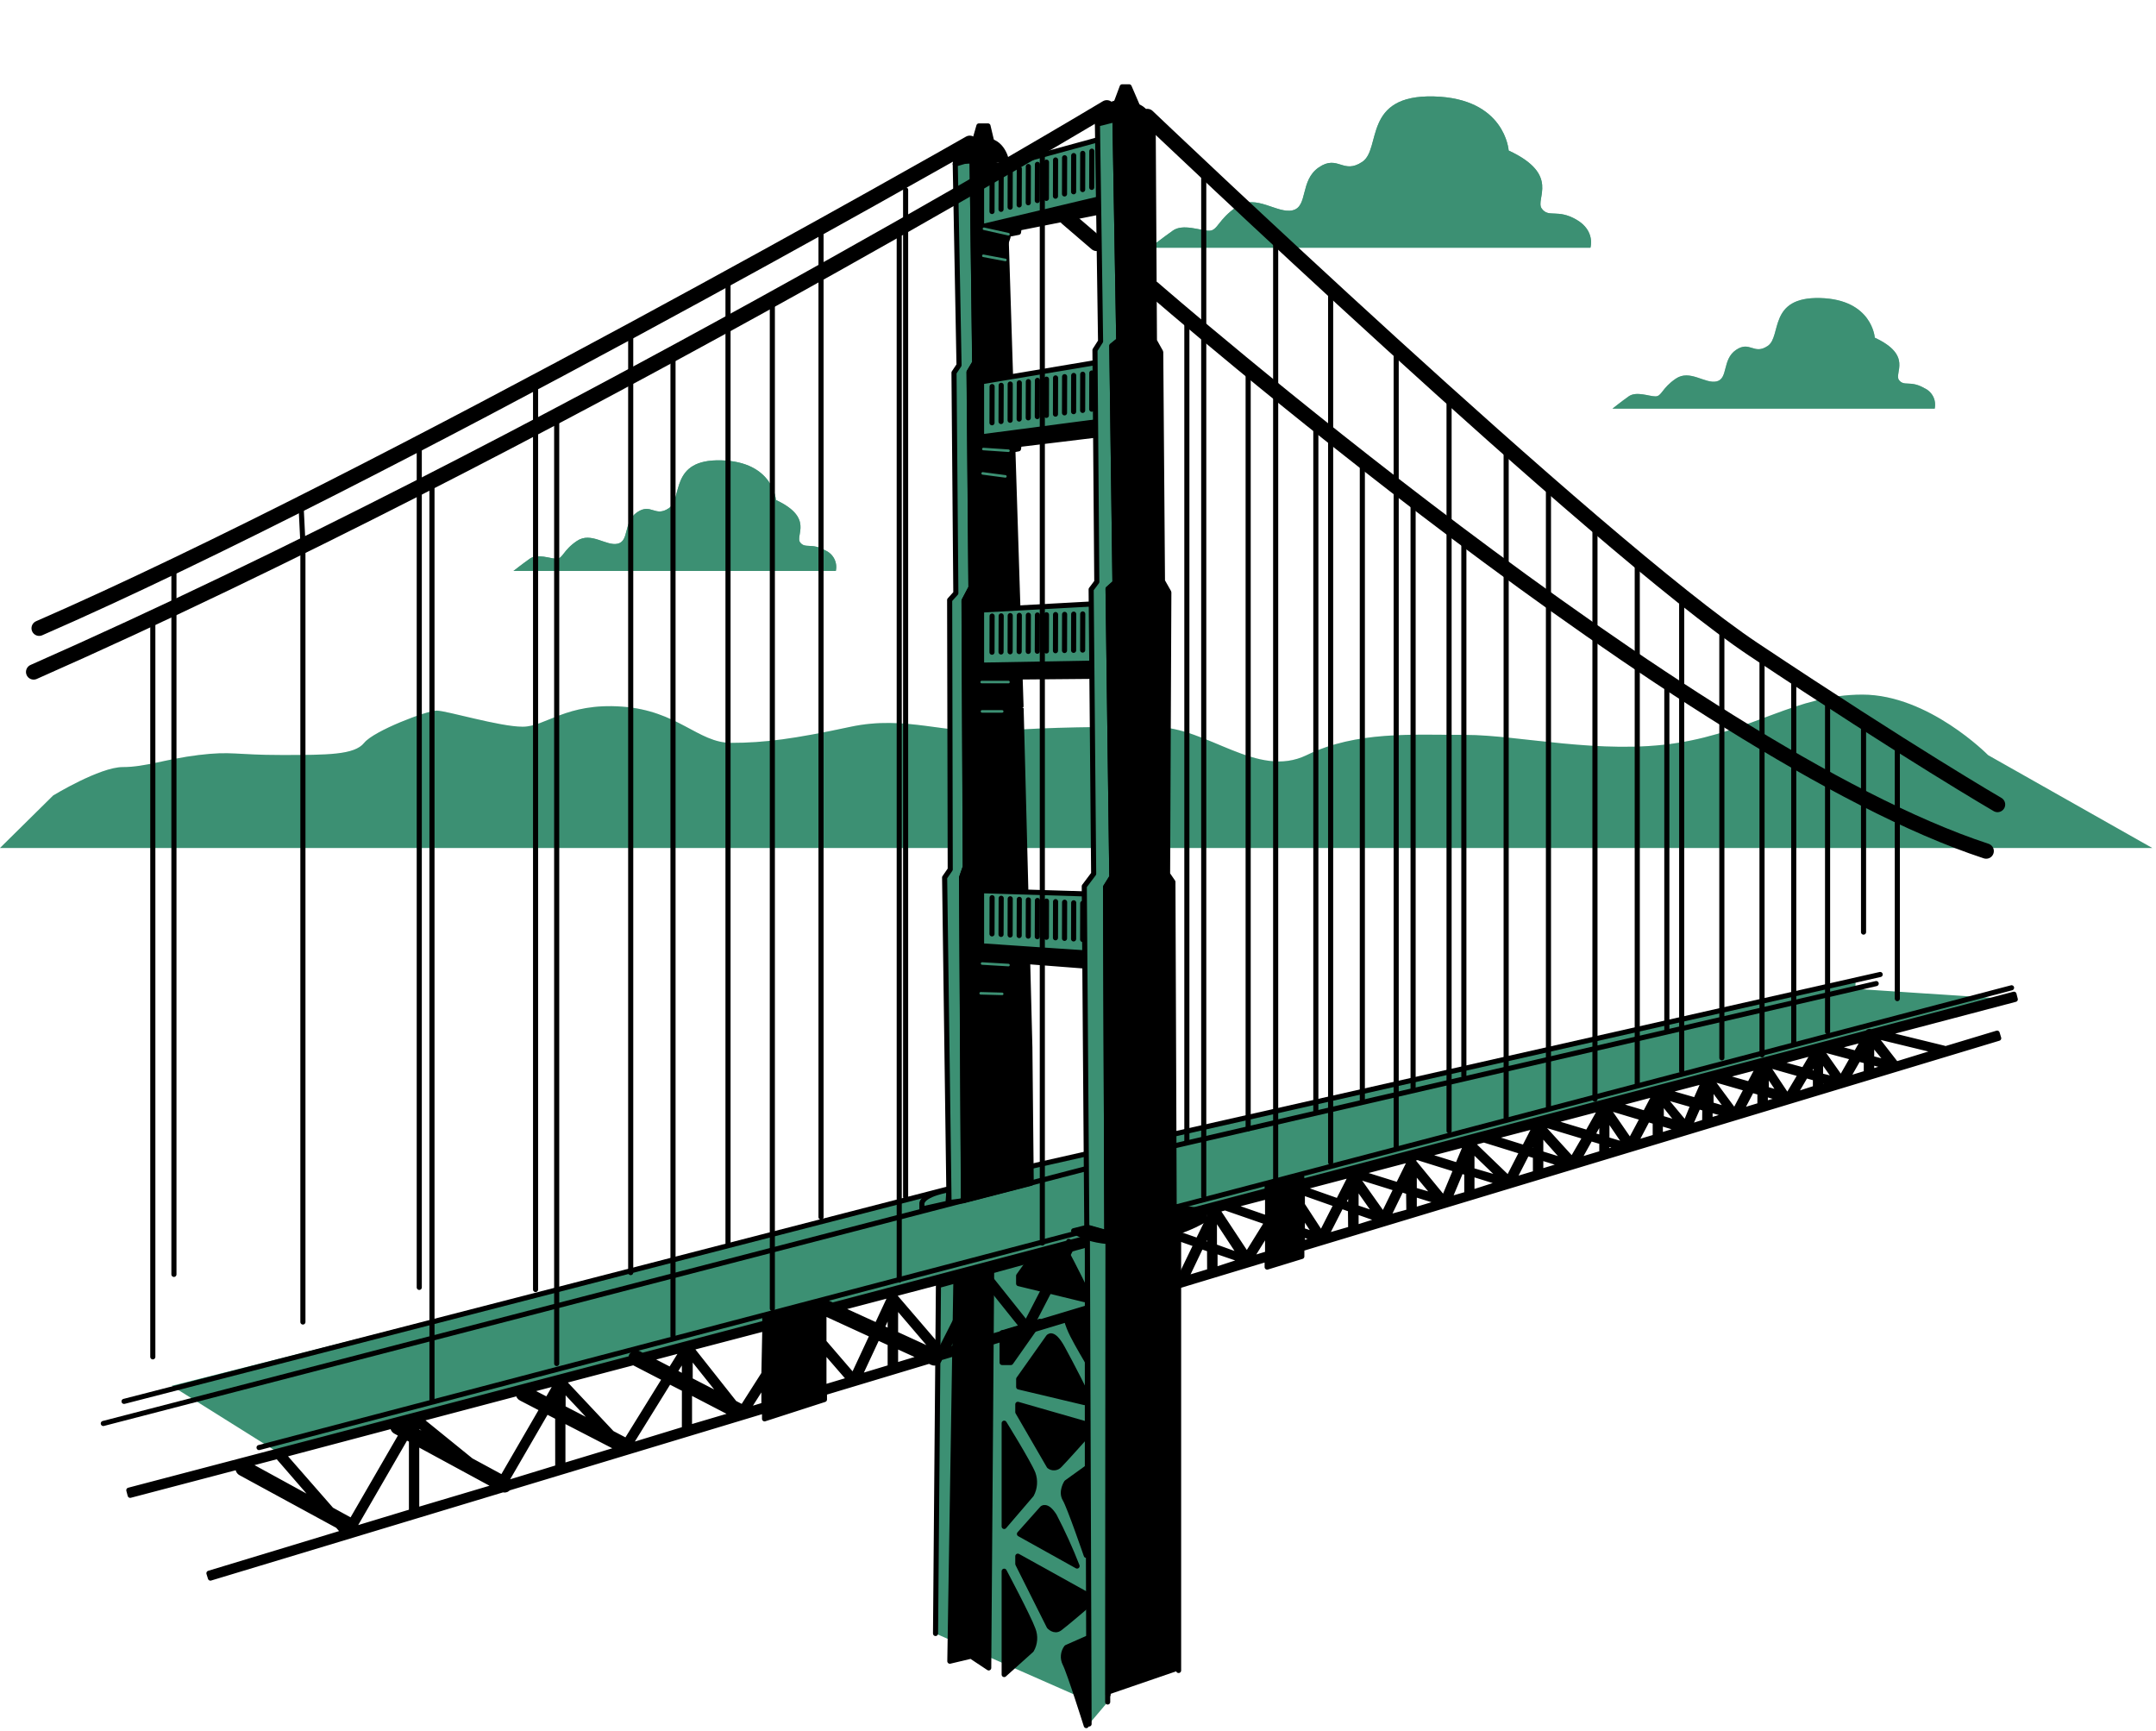 <svg width="446" height="358" viewBox="0 0 446 358" fill="none" xmlns="http://www.w3.org/2000/svg">
<path d="M333.56 84.529H400.22C400.407 83.689 400.3 82.81 399.915 82.04C399.531 81.27 398.894 80.655 398.11 80.299C395.21 78.599 393.88 80.019 392.83 78.599C391.78 77.179 395.73 73.509 387.83 69.849C387.83 69.849 387.3 61.919 376.51 61.649C365.72 61.379 368.6 69.559 365.7 71.539C362.8 73.519 362.02 70.409 359.12 72.379C356.22 74.349 357.54 78.319 355.12 78.889C352.7 79.459 349.6 76.339 346.67 78.319C343.74 80.299 343.78 81.989 342.45 81.989C341.12 81.989 338.5 80.859 336.91 81.989C335.32 83.119 333.56 84.529 333.56 84.529Z" fill="#3C9073"/>
<path opacity="0.6" d="M333.56 84.529H400.22C400.407 83.689 400.3 82.81 399.915 82.04C399.531 81.27 398.894 80.655 398.11 80.299C395.21 78.599 393.88 80.019 392.83 78.599C391.78 77.179 395.73 73.509 387.83 69.849C387.83 69.849 387.3 61.919 376.51 61.649C365.72 61.379 368.6 69.559 365.7 71.539C362.8 73.519 362.02 70.409 359.12 72.379C356.22 74.349 357.54 78.319 355.12 78.889C352.7 79.459 349.6 76.339 346.67 78.319C343.74 80.299 343.78 81.989 342.45 81.989C341.12 81.989 338.5 80.859 336.91 81.989C335.32 83.119 333.56 84.529 333.56 84.529Z" fill="#3C9073"/>
<path d="M106.22 118.099H172.9C173.089 117.26 172.981 116.382 172.597 115.613C172.212 114.844 171.574 114.232 170.79 113.879C167.89 112.179 166.56 113.589 165.51 112.179C164.46 110.769 168.41 107.089 160.51 103.419C160.51 103.419 159.98 95.499 149.19 95.219C138.4 94.939 141.28 103.139 138.38 105.109C135.48 107.079 134.7 103.979 131.8 105.959C128.9 107.939 130.22 111.889 127.8 112.459C125.38 113.029 122.28 109.919 119.35 111.889C116.42 113.859 116.46 115.569 115.13 115.569C113.8 115.569 111.18 114.439 109.59 115.569C108 116.699 106.22 118.099 106.22 118.099Z" fill="#3C9073"/>
<path opacity="0.8" d="M106.22 118.099H172.9C173.089 117.26 172.981 116.382 172.597 115.613C172.212 114.844 171.574 114.232 170.79 113.879C167.89 112.179 166.56 113.589 165.51 112.179C164.46 110.769 168.41 107.089 160.51 103.419C160.51 103.419 159.98 95.499 149.19 95.219C138.4 94.939 141.28 103.139 138.38 105.109C135.48 107.079 134.7 103.979 131.8 105.959C128.9 107.939 130.22 111.889 127.8 112.459C125.38 113.029 122.28 109.919 119.35 111.889C116.42 113.859 116.46 115.569 115.13 115.569C113.8 115.569 111.18 114.439 109.59 115.569C108 116.699 106.22 118.099 106.22 118.099Z" fill="#3C9073"/>
<path d="M242.58 47.729C244.69 46.179 248.34 47.729 250.13 47.729C251.92 47.729 251.94 45.409 255.9 42.729C259.86 40.049 264.18 44.269 267.41 43.499C270.64 42.729 268.86 37.319 272.82 34.619C276.78 31.919 277.82 36.169 281.82 33.469C285.82 30.769 281.82 19.569 296.61 19.949C311.4 20.329 312.09 31.139 312.09 31.139C322.89 36.139 317.49 41.139 318.93 43.139C320.37 45.139 322.17 43.139 326.13 45.449C330.09 47.759 329 51.239 329 51.239H237.88C237.88 51.239 240.4 49.279 242.58 47.729Z" fill="#3C9073"/>
<path opacity="0.8" d="M242.58 47.729C244.69 46.179 248.34 47.729 250.13 47.729C251.92 47.729 251.94 45.409 255.9 42.729C259.86 40.049 264.18 44.269 267.41 43.499C270.64 42.729 268.86 37.319 272.82 34.619C276.78 31.919 277.82 36.169 281.82 33.469C285.82 30.769 281.82 19.569 296.61 19.949C311.4 20.329 312.09 31.139 312.09 31.139C322.89 36.139 317.49 41.139 318.93 43.139C320.37 45.139 322.17 43.139 326.13 45.449C330.09 47.759 329 51.239 329 51.239H237.88C237.88 51.239 240.4 49.279 242.58 47.729Z" fill="#3C9073"/>
<path d="M411.27 156.199C411.27 156.199 398.96 143.679 385.27 143.679C371.58 143.679 362.69 151.199 346.95 153.679C331.21 156.159 314.1 152.009 303.16 152.009C292.22 152.009 280.57 151.189 270.31 156.189C260.05 161.189 249.78 150.349 238.82 150.349C227.86 150.349 217.61 150.349 206.66 151.189C195.71 152.029 187.5 147.849 175.87 150.349C164.24 152.849 158.08 153.659 151.24 153.659C144.4 153.659 140.24 146.989 128.66 146.159C117.08 145.329 112.91 150.319 108.12 150.319C103.33 150.319 92.39 146.989 90.33 146.989C88.27 146.989 77.33 151.159 75.33 153.659C73.33 156.159 67.8 156.169 58.22 156.169C48.64 156.169 47.96 155.339 41.12 156.169C34.28 156.999 30.12 158.669 25.38 158.669C20.64 158.669 11 164.539 11 164.539L0 175.399H445.22L411.27 156.199Z" fill="#3C9073"/>
<path opacity="0.1" d="M411.27 156.199C411.27 156.199 398.96 143.679 385.27 143.679C371.58 143.679 362.69 151.199 346.95 153.679C331.21 156.159 314.1 152.009 303.16 152.009C292.22 152.009 280.57 151.189 270.31 156.189C260.05 161.189 249.78 150.349 238.82 150.349C227.86 150.349 217.61 150.349 206.66 151.189C195.71 152.029 187.5 147.849 175.87 150.349C164.24 152.849 158.08 153.659 151.24 153.659C144.4 153.659 140.24 146.989 128.66 146.159C117.08 145.329 112.91 150.319 108.12 150.319C103.33 150.319 92.39 146.989 90.33 146.989C88.27 146.989 77.33 151.159 75.33 153.659C73.33 156.159 67.8 156.169 58.22 156.169C48.64 156.169 47.96 155.339 41.12 156.169C34.28 156.999 30.12 158.669 25.38 158.669C20.64 158.669 11 164.539 11 164.539L0 175.399H445.22L411.27 156.199Z" fill="#3C9073"/>
<path d="M35.51 286.649L56.86 300.029L416.93 206.739L383.84 204.539V202.469L242.84 234.309L212.24 241.339L195.28 246.309L35.51 286.649Z" fill="#3C9073"/>
<path d="M71.46 289.349C72.222 289.349 72.84 288.731 72.84 287.969C72.84 287.207 72.222 286.589 71.46 286.589C70.698 286.589 70.08 287.207 70.08 287.969C70.08 288.731 70.698 289.349 71.46 289.349Z" fill="#3C9073"/>
<path d="M109.35 277.849C110.112 277.849 110.73 277.231 110.73 276.469C110.73 275.707 110.112 275.089 109.35 275.089C108.588 275.089 107.97 275.707 107.97 276.469C107.97 277.231 108.588 277.849 109.35 277.849Z" fill="#3C9073"/>
<path d="M167.32 262.519C168.082 262.519 168.7 261.901 168.7 261.139C168.7 260.377 168.082 259.759 167.32 259.759C166.558 259.759 165.94 260.377 165.94 261.139C165.94 261.901 166.558 262.519 167.32 262.519Z" fill="#3C9073"/>
<path d="M185.55 257.459C185.552 257.735 185.472 258.004 185.321 258.234C185.169 258.464 184.953 258.644 184.699 258.75C184.445 258.857 184.165 258.886 183.895 258.834C183.625 258.781 183.376 258.65 183.181 258.456C182.985 258.262 182.852 258.014 182.797 257.744C182.743 257.474 182.77 257.194 182.875 256.94C182.98 256.685 183.158 256.467 183.387 256.314C183.616 256.161 183.885 256.079 184.16 256.079C184.341 256.077 184.52 256.11 184.688 256.177C184.856 256.244 185.009 256.343 185.138 256.47C185.267 256.596 185.37 256.747 185.441 256.913C185.512 257.08 185.549 257.258 185.55 257.439V257.459Z" fill="#3C9073"/>
<path d="M205.51 251.019C205.51 251.294 205.428 251.563 205.276 251.791C205.123 252.02 204.906 252.198 204.652 252.303C204.398 252.409 204.118 252.436 203.849 252.382C203.579 252.329 203.332 252.196 203.137 252.002C202.943 251.808 202.81 251.56 202.757 251.29C202.703 251.021 202.731 250.741 202.836 250.487C202.941 250.233 203.119 250.016 203.348 249.863C203.576 249.711 203.845 249.629 204.12 249.629C204.489 249.629 204.842 249.776 205.103 250.036C205.364 250.297 205.51 250.651 205.51 251.019V251.019Z" fill="#3C9073"/>
<path d="M252.89 240.429C253.652 240.429 254.27 239.811 254.27 239.049C254.27 238.287 253.652 237.669 252.89 237.669C252.128 237.669 251.51 238.287 251.51 239.049C251.51 239.811 252.128 240.429 252.89 240.429Z" fill="#3C9073"/>
<path d="M281.42 233.909C282.138 233.909 282.72 233.327 282.72 232.609C282.72 231.891 282.138 231.309 281.42 231.309C280.702 231.309 280.12 231.891 280.12 232.609C280.12 233.327 280.702 233.909 281.42 233.909Z" fill="#3C9073"/>
<path d="M317.69 224.909C317.692 225.168 317.617 225.422 317.475 225.639C317.332 225.855 317.129 226.025 316.891 226.126C316.652 226.227 316.389 226.254 316.134 226.206C315.88 226.157 315.645 226.034 315.461 225.853C315.276 225.671 315.15 225.438 315.097 225.185C315.045 224.931 315.069 224.667 315.166 224.427C315.263 224.187 315.43 223.981 315.644 223.836C315.858 223.69 316.111 223.611 316.37 223.609V223.609C316.715 223.609 317.045 223.746 317.289 223.99C317.533 224.234 317.67 224.564 317.67 224.909H317.69Z" fill="#3C9073"/>
<path d="M335.71 222.259C336.428 222.259 337.01 221.677 337.01 220.959C337.01 220.241 336.428 219.659 335.71 219.659C334.992 219.659 334.41 220.241 334.41 220.959C334.41 221.677 334.992 222.259 335.71 222.259Z" fill="#3C9073"/>
<path d="M352.97 216.049C352.985 216.221 352.966 216.393 352.915 216.557C352.863 216.721 352.78 216.874 352.669 217.006C352.559 217.137 352.423 217.246 352.271 217.326C352.118 217.405 351.951 217.454 351.78 217.469C351.609 217.484 351.436 217.465 351.272 217.414C351.108 217.362 350.955 217.279 350.824 217.168C350.692 217.058 350.583 216.922 350.503 216.77C350.424 216.617 350.375 216.451 350.36 216.279C350.35 216.203 350.35 216.126 350.36 216.049C350.374 215.877 350.422 215.71 350.501 215.557C350.58 215.404 350.689 215.268 350.821 215.157C350.953 215.046 351.106 214.963 351.271 214.912C351.435 214.861 351.608 214.843 351.78 214.859C352.086 214.888 352.372 215.023 352.589 215.24C352.806 215.457 352.941 215.743 352.97 216.049Z" fill="#3C9073"/>
<path d="M103.83 283.679C104.592 283.679 105.21 283.061 105.21 282.299C105.21 281.537 104.592 280.919 103.83 280.919C103.068 280.919 102.45 281.537 102.45 282.299C102.45 283.061 103.068 283.679 103.83 283.679Z" fill="#3C9073"/>
<path d="M97.38 281.229C98.142 281.229 98.76 280.611 98.76 279.849C98.76 279.087 98.142 278.469 97.38 278.469C96.618 278.469 96 279.087 96 279.849C96 280.611 96.618 281.229 97.38 281.229Z" fill="#3C9073"/>
<path d="M123.91 273.249C123.91 273.522 123.829 273.789 123.677 274.016C123.526 274.243 123.31 274.42 123.058 274.524C122.806 274.629 122.528 274.656 122.261 274.603C121.993 274.549 121.747 274.418 121.554 274.225C121.361 274.032 121.23 273.786 121.176 273.518C121.123 273.251 121.151 272.973 121.255 272.721C121.359 272.469 121.536 272.253 121.763 272.102C121.99 271.95 122.257 271.869 122.53 271.869V271.869C122.896 271.869 123.247 272.015 123.506 272.273C123.765 272.532 123.91 272.883 123.91 273.249V273.249Z" fill="#3C9073"/>
<path d="M149.98 267.159C149.98 267.432 149.899 267.698 149.748 267.925C149.597 268.152 149.382 268.328 149.13 268.433C148.879 268.538 148.602 268.566 148.334 268.513C148.067 268.461 147.821 268.33 147.628 268.138C147.434 267.946 147.302 267.702 147.248 267.434C147.193 267.167 147.219 266.89 147.322 266.638C147.425 266.386 147.6 266.169 147.826 266.017C148.052 265.864 148.317 265.781 148.59 265.779C148.772 265.777 148.954 265.81 149.123 265.879C149.292 265.947 149.446 266.048 149.575 266.177C149.705 266.305 149.807 266.458 149.877 266.627C149.946 266.796 149.981 266.977 149.98 267.159V267.159Z" fill="#3C9073"/>
<path d="M135.9 274.329C135.898 274.602 135.815 274.868 135.663 275.093C135.51 275.319 135.294 275.494 135.041 275.597C134.789 275.7 134.512 275.726 134.245 275.671C133.978 275.617 133.733 275.485 133.541 275.291C133.349 275.098 133.218 274.852 133.166 274.585C133.113 274.317 133.141 274.04 133.246 273.789C133.351 273.537 133.528 273.322 133.754 273.171C133.981 273.02 134.247 272.939 134.52 272.939V272.939C134.702 272.939 134.882 272.975 135.05 273.045C135.218 273.115 135.371 273.218 135.499 273.347C135.628 273.476 135.729 273.629 135.798 273.798C135.867 273.967 135.901 274.147 135.9 274.329V274.329Z" fill="#3C9073"/>
<path d="M168.54 266.509C169.302 266.509 169.92 265.891 169.92 265.129C169.92 264.367 169.302 263.749 168.54 263.749C167.778 263.749 167.16 264.367 167.16 265.129C167.16 265.891 167.778 266.509 168.54 266.509Z" fill="#3C9073"/>
<path d="M211.18 251.789C211.942 251.789 212.56 251.171 212.56 250.409C212.56 249.647 211.942 249.029 211.18 249.029C210.418 249.029 209.8 249.647 209.8 250.409C209.8 251.171 210.418 251.789 211.18 251.789Z" fill="#3C9073"/>
<path d="M206.88 257.149C206.882 257.425 206.802 257.695 206.65 257.925C206.498 258.155 206.281 258.335 206.027 258.441C205.772 258.548 205.492 258.576 205.221 258.523C204.951 258.47 204.702 258.337 204.507 258.142C204.312 257.947 204.18 257.698 204.126 257.428C204.073 257.157 204.101 256.877 204.208 256.623C204.314 256.368 204.494 256.151 204.724 255.999C204.954 255.847 205.224 255.767 205.5 255.769V255.769C205.863 255.769 206.212 255.914 206.469 256.17C206.726 256.427 206.87 256.776 206.87 257.139L206.88 257.149Z" fill="#3C9073"/>
<path d="M270.99 240.279C271.752 240.279 272.37 239.661 272.37 238.899C272.37 238.137 271.752 237.519 270.99 237.519C270.228 237.519 269.61 238.137 269.61 238.899C269.61 239.661 270.228 240.279 270.99 240.279Z" fill="#3C9073"/>
<path d="M293.39 233.229C294.152 233.229 294.77 232.611 294.77 231.849C294.77 231.087 294.152 230.469 293.39 230.469C292.628 230.469 292.01 231.087 292.01 231.849C292.01 232.611 292.628 233.229 293.39 233.229Z" fill="#3C9073"/>
<path d="M308.11 228.929C308.872 228.929 309.49 228.311 309.49 227.549C309.49 226.787 308.872 226.169 308.11 226.169C307.348 226.169 306.73 226.787 306.73 227.549C306.73 228.311 307.348 228.929 308.11 228.929Z" fill="#3C9073"/>
<path d="M332.59 221.049C333.352 221.049 333.97 220.431 333.97 219.669C333.97 218.907 333.352 218.289 332.59 218.289C331.828 218.289 331.21 218.907 331.21 219.669C331.21 220.431 331.828 221.049 332.59 221.049Z" fill="#3C9073"/>
<path d="M342.1 215.689C342.293 215.496 342.539 215.364 342.807 215.311C343.074 215.257 343.352 215.285 343.604 215.389C343.856 215.493 344.072 215.67 344.224 215.897C344.376 216.124 344.457 216.391 344.457 216.664C344.457 216.937 344.376 217.204 344.224 217.431C344.072 217.658 343.856 217.835 343.604 217.939C343.352 218.044 343.074 218.071 342.807 218.017C342.539 217.964 342.293 217.832 342.1 217.639V217.639C341.842 217.38 341.697 217.03 341.697 216.664C341.697 216.299 341.842 215.948 342.1 215.689V215.689Z" fill="#3C9073"/>
<path d="M359.89 214.619C360.652 214.619 361.27 214.001 361.27 213.239C361.27 212.477 360.652 211.859 359.89 211.859C359.128 211.859 358.51 212.477 358.51 213.239C358.51 214.001 359.128 214.619 359.89 214.619Z" fill="#3C9073"/>
<path d="M295.17 229.139C295.932 229.139 296.55 228.521 296.55 227.759C296.55 226.997 295.932 226.379 295.17 226.379C294.408 226.379 293.79 226.997 293.79 227.759C293.79 228.521 294.408 229.139 295.17 229.139Z" fill="#3C9073"/>
<path d="M84.65 284.609C84.648 284.882 84.565 285.148 84.413 285.373C84.26 285.599 84.043 285.774 83.791 285.877C83.539 285.98 83.262 286.006 82.995 285.951C82.728 285.897 82.483 285.765 82.291 285.571C82.099 285.378 81.968 285.132 81.916 284.865C81.863 284.597 81.891 284.32 81.996 284.069C82.101 283.817 82.278 283.602 82.504 283.451C82.731 283.3 82.998 283.219 83.27 283.219V283.219C83.452 283.219 83.632 283.255 83.8 283.325C83.969 283.395 84.121 283.498 84.249 283.627C84.378 283.756 84.479 283.909 84.548 284.078C84.617 284.247 84.651 284.427 84.65 284.609V284.609Z" fill="#3C9073"/>
<path d="M193.53 337.879L194.13 265.899L225.29 257.359V351.859" fill="#3C9073"/>
<path d="M193.53 337.879L194.13 265.899L225.29 257.359V351.859" stroke="black" stroke-width="1.056" stroke-linecap="round" stroke-linejoin="round"/>
<path d="M196.32 246.099C196.32 246.099 191.1 246.909 190.71 248.859V250.079L196.11 248.879L196.32 246.099Z" fill="#3C9073" stroke="black" stroke-width="1.056" stroke-linecap="round" stroke-linejoin="round"/>
<path d="M201.1 32.909L197.61 33.939L198.39 75.529L197.35 77.089L197.73 122.689L196.45 124.109L196.57 179.829L195.41 181.509L196.32 248.749L199.3 248.359L198.91 181.509L199.68 179.309L199.42 124.239L200.85 121.529L200.46 76.949L201.62 75.009L201.1 32.909Z" fill="#3C9073" stroke="black" stroke-width="1.056" stroke-linecap="round" stroke-linejoin="round"/>
<path d="M201.1 32.909L207.67 34.459C207.67 34.459 211.22 146.689 211.22 146.269C211.22 145.849 213.04 216.649 213.04 216.649L213.32 244.739L199.32 248.359L198.93 181.509L199.7 179.309L199.44 124.239L200.87 121.519L200.48 76.949L201.64 75.009L201.1 32.909Z" fill="black" stroke="black" stroke-width="1.056" stroke-linecap="round" stroke-linejoin="round"/>
<path d="M208.28 33.569C208.28 33.569 207.71 29.569 204.38 29.089C201.05 28.609 197.64 30.979 197.61 33.939" fill="black"/>
<path d="M208.28 33.569C208.28 33.569 207.71 29.569 204.38 29.089C201.05 28.609 197.64 30.979 197.61 33.939" stroke="black" stroke-width="1.056" stroke-linecap="round" stroke-linejoin="round"/>
<path d="M205.1 29.089L204.38 26.049H202.5L201.63 29.089" fill="black"/>
<path d="M205.1 29.089L204.38 26.049H202.5L201.63 29.089" stroke="black" stroke-width="1.056" stroke-linecap="round" stroke-linejoin="round"/>
<path d="M200.61 29.639C200.61 29.639 78.99 99.049 8.1 129.949" stroke="black" stroke-width="3.169" stroke-linecap="round" stroke-linejoin="round"/>
<path d="M220.73 45.099L226.85 50.349" stroke="black" stroke-width="3.169" stroke-linecap="round" stroke-linejoin="round"/>
<path d="M238.52 59.669C238.52 59.669 348.75 155.669 410.87 176.039" stroke="black" stroke-width="3.169" stroke-linecap="round" stroke-linejoin="round"/>
<path d="M203.05 46.899V57.909L207.32 58.429V54.679L207.98 53.769L207.72 51.429L208.5 49.099L208.62 48.459L210.69 48.059L210.82 47.159L227.79 43.789L227.67 41.069L203.05 46.899Z" fill="black" stroke="black" stroke-width="1.056" stroke-linecap="round" stroke-linejoin="round"/>
<path d="M203.05 35.489V46.899L227.67 41.069V28.759L203.05 35.489Z" fill="#3C9073" stroke="black" stroke-width="1.056" stroke-linecap="round" stroke-linejoin="round"/>
<path d="M205.23 36.269L205.21 43.749" stroke="black" stroke-width="1.056" stroke-linecap="round" stroke-linejoin="round"/>
<path d="M207.11 35.809L207.08 43.299" stroke="black" stroke-width="1.056" stroke-linecap="round" stroke-linejoin="round"/>
<path d="M208.98 35.359L208.96 42.849" stroke="black" stroke-width="1.056" stroke-linecap="round" stroke-linejoin="round"/>
<path d="M210.86 34.899L210.83 42.389" stroke="black" stroke-width="1.056" stroke-linecap="round" stroke-linejoin="round"/>
<path d="M212.73 34.449L212.71 41.939" stroke="black" stroke-width="1.056" stroke-linecap="round" stroke-linejoin="round"/>
<path d="M214.61 33.999L214.58 41.479" stroke="black" stroke-width="1.056" stroke-linecap="round" stroke-linejoin="round"/>
<path d="M216.48 33.539L216.46 41.029" stroke="black" stroke-width="1.056" stroke-linecap="round" stroke-linejoin="round"/>
<path d="M218.36 33.089L218.34 40.579" stroke="black" stroke-width="1.056" stroke-linecap="round" stroke-linejoin="round"/>
<path d="M220.23 32.629L220.21 40.119" stroke="black" stroke-width="1.056" stroke-linecap="round" stroke-linejoin="round"/>
<path d="M222.11 32.179L222.09 39.669" stroke="black" stroke-width="1.056" stroke-linecap="round" stroke-linejoin="round"/>
<path d="M223.98 31.719L223.96 39.209" stroke="black" stroke-width="1.056" stroke-linecap="round" stroke-linejoin="round"/>
<path d="M225.86 31.269L225.84 38.759" stroke="black" stroke-width="1.056" stroke-linecap="round" stroke-linejoin="round"/>
<path d="M203.05 90.399V102.679L207.32 103.199V99.439L207.98 98.539L207.72 96.209L208.5 93.869L208.62 93.229L210.69 92.839L210.82 91.929L227.79 89.869L227.67 87.129L203.05 90.399Z" fill="black" stroke="black" stroke-width="1.056" stroke-linecap="round" stroke-linejoin="round"/>
<path d="M203.05 78.959V90.349L227.67 87.129V74.829L203.05 78.959Z" fill="#3C9073" stroke="black" stroke-width="1.056" stroke-linecap="round" stroke-linejoin="round"/>
<path d="M205.23 79.959L205.21 87.449" stroke="black" stroke-width="1.056" stroke-linecap="round" stroke-linejoin="round"/>
<path d="M207.11 79.699L207.08 87.189" stroke="black" stroke-width="1.056" stroke-linecap="round" stroke-linejoin="round"/>
<path d="M208.98 79.439L208.96 86.929" stroke="black" stroke-width="1.056" stroke-linecap="round" stroke-linejoin="round"/>
<path d="M210.86 79.189L210.83 86.679" stroke="black" stroke-width="1.056" stroke-linecap="round" stroke-linejoin="round"/>
<path d="M212.73 78.939L212.71 86.429" stroke="black" stroke-width="1.056" stroke-linecap="round" stroke-linejoin="round"/>
<path d="M214.61 78.679L214.58 86.169" stroke="black" stroke-width="1.056" stroke-linecap="round" stroke-linejoin="round"/>
<path d="M216.48 78.429L216.46 85.919" stroke="black" stroke-width="1.056" stroke-linecap="round" stroke-linejoin="round"/>
<path d="M218.36 78.169L218.34 85.659" stroke="black" stroke-width="1.056" stroke-linecap="round" stroke-linejoin="round"/>
<path d="M220.23 77.909L220.21 85.399" stroke="black" stroke-width="1.056" stroke-linecap="round" stroke-linejoin="round"/>
<path d="M222.11 77.659L222.09 85.149" stroke="black" stroke-width="1.056" stroke-linecap="round" stroke-linejoin="round"/>
<path d="M223.98 77.409L223.96 84.889" stroke="black" stroke-width="1.056" stroke-linecap="round" stroke-linejoin="round"/>
<path d="M225.86 77.149L225.84 84.639" stroke="black" stroke-width="1.056" stroke-linecap="round" stroke-linejoin="round"/>
<path d="M203.05 137.609V151.829L207.32 151.649V147.149L207.98 146.309L207.72 143.949L208.5 141.709L208.62 141.069L210.69 140.919L210.82 140.029L227.79 139.879L227.67 137.139L203.05 137.609Z" fill="black" stroke="black" stroke-width="1.056" stroke-linecap="round" stroke-linejoin="round"/>
<path d="M203.05 126.179V137.579L227.67 137.139V124.829L203.05 126.179Z" fill="#3C9073" stroke="black" stroke-width="1.056" stroke-linecap="round" stroke-linejoin="round"/>
<path d="M205.23 127.429L205.21 134.909" stroke="black" stroke-width="1.056" stroke-linecap="round" stroke-linejoin="round"/>
<path d="M207.11 127.389L207.08 134.859" stroke="black" stroke-width="1.056" stroke-linecap="round" stroke-linejoin="round"/>
<path d="M208.98 127.329L208.96 134.819" stroke="black" stroke-width="1.056" stroke-linecap="round" stroke-linejoin="round"/>
<path d="M210.86 127.289L210.83 134.779" stroke="black" stroke-width="1.056" stroke-linecap="round" stroke-linejoin="round"/>
<path d="M212.73 127.249L212.71 134.739" stroke="black" stroke-width="1.056" stroke-linecap="round" stroke-linejoin="round"/>
<path d="M214.61 127.209L214.58 134.699" stroke="black" stroke-width="1.056" stroke-linecap="round" stroke-linejoin="round"/>
<path d="M216.48 127.159L216.46 134.649" stroke="black" stroke-width="1.056" stroke-linecap="round" stroke-linejoin="round"/>
<path d="M218.36 127.119L218.34 134.599" stroke="black" stroke-width="1.056" stroke-linecap="round" stroke-linejoin="round"/>
<path d="M220.23 127.079L220.21 134.559" stroke="black" stroke-width="1.056" stroke-linecap="round" stroke-linejoin="round"/>
<path d="M222.11 127.029L222.09 134.519" stroke="black" stroke-width="1.056" stroke-linecap="round" stroke-linejoin="round"/>
<path d="M223.98 126.989L223.96 134.469" stroke="black" stroke-width="1.056" stroke-linecap="round" stroke-linejoin="round"/>
<path d="M225.86 126.939L225.84 134.429" stroke="black" stroke-width="1.056" stroke-linecap="round" stroke-linejoin="round"/>
<path d="M203.05 195.679V209.899L207.32 209.339V205.579L207.98 204.809L207.72 202.419L208.5 200.249L208.62 199.619L210.69 199.639L210.82 198.769L227.79 200.079L227.67 197.319L203.05 195.679Z" fill="black" stroke="black" stroke-width="1.056" stroke-linecap="round" stroke-linejoin="round"/>
<path d="M203.05 184.239V195.649L227.67 197.319V184.999L203.05 184.239Z" fill="#3C9073" stroke="black" stroke-width="1.056" stroke-linecap="round" stroke-linejoin="round"/>
<path d="M205.23 185.679L205.21 193.169" stroke="black" stroke-width="1.056" stroke-linecap="round" stroke-linejoin="round"/>
<path d="M207.11 185.799L207.08 193.279" stroke="black" stroke-width="1.056" stroke-linecap="round" stroke-linejoin="round"/>
<path d="M208.98 185.909L208.96 193.399" stroke="black" stroke-width="1.056" stroke-linecap="round" stroke-linejoin="round"/>
<path d="M210.86 186.029L210.83 193.519" stroke="black" stroke-width="1.056" stroke-linecap="round" stroke-linejoin="round"/>
<path d="M212.73 186.139L212.71 193.629" stroke="black" stroke-width="1.056" stroke-linecap="round" stroke-linejoin="round"/>
<path d="M214.61 186.259L214.58 193.749" stroke="black" stroke-width="1.056" stroke-linecap="round" stroke-linejoin="round"/>
<path d="M216.48 186.389L216.46 193.869" stroke="black" stroke-width="1.056" stroke-linecap="round" stroke-linejoin="round"/>
<path d="M218.36 186.499L218.34 193.979" stroke="black" stroke-width="1.056" stroke-linecap="round" stroke-linejoin="round"/>
<path d="M220.23 186.619L220.21 194.099" stroke="black" stroke-width="1.056" stroke-linecap="round" stroke-linejoin="round"/>
<path d="M222.11 186.739L222.09 194.209" stroke="black" stroke-width="1.056" stroke-linecap="round" stroke-linejoin="round"/>
<path d="M223.98 186.849L223.96 194.329" stroke="black" stroke-width="1.056" stroke-linecap="round" stroke-linejoin="round"/>
<path d="M225.86 186.969L225.84 194.449" stroke="black" stroke-width="1.056" stroke-linecap="round" stroke-linejoin="round"/>
<path d="M208.62 48.449L203.55 47.319" stroke="#3C9073" stroke-width="0.528" stroke-linecap="round" stroke-linejoin="round"/>
<path d="M207.98 53.769L203.42 52.909" stroke="#3C9073" stroke-width="0.528" stroke-linecap="round" stroke-linejoin="round"/>
<path d="M208.62 93.229L203.42 92.879" stroke="#3C9073" stroke-width="0.528" stroke-linecap="round" stroke-linejoin="round"/>
<path d="M207.98 98.539L203.28 97.919" stroke="#3C9073" stroke-width="0.528" stroke-linecap="round" stroke-linejoin="round"/>
<path d="M208.62 141.079H203.07" stroke="#3C9073" stroke-width="0.528" stroke-linecap="round" stroke-linejoin="round"/>
<path d="M207.32 147.149H203.14" stroke="#3C9073" stroke-width="0.528" stroke-linecap="round" stroke-linejoin="round"/>
<path d="M202.87 205.459L207.32 205.579" stroke="#3C9073" stroke-width="0.528" stroke-linecap="round" stroke-linejoin="round"/>
<path d="M203.16 199.299L208.62 199.619" stroke="#3C9073" stroke-width="0.528" stroke-linecap="round" stroke-linejoin="round"/>
<path d="M207.3 275.699L215.06 273.359" stroke="black" stroke-width="1.056" stroke-linecap="round" stroke-linejoin="round"/>
<path d="M205.13 263.289L197.73 265.559L196.49 343.609L200.87 342.569L204.53 344.999L205.13 263.289Z" fill="black" stroke="black" stroke-width="1.056" stroke-linecap="round" stroke-linejoin="round"/>
<path d="M207.73 294.379V315.739L213.37 309.159C213.728 308.49 213.94 307.754 213.993 306.997C214.047 306.241 213.94 305.482 213.68 304.769C212.79 302.539 207.73 294.379 207.73 294.379Z" fill="black" stroke="black" stroke-width="1.056" stroke-linecap="round" stroke-linejoin="round"/>
<path d="M225.02 303.479L220.62 306.649C220.62 306.649 219.38 308.529 220.32 310.099C221.26 311.669 224.71 321.719 224.71 321.719L225.02 303.479Z" fill="black" stroke="black" stroke-width="1.056" stroke-linecap="round" stroke-linejoin="round"/>
<path d="M210.89 317.289L215.6 311.999C215.6 311.999 216.54 311.059 218.11 313.569C219.861 316.936 221.43 320.394 222.81 323.929L210.89 317.289Z" fill="black" stroke="black" stroke-width="1.056" stroke-linecap="round" stroke-linejoin="round"/>
<path d="M220.51 258.819L212.83 260.939L210.72 263.889V265.509L224.35 268.819L224.41 266.479C224.41 266.479 222.35 262.299 220.51 258.819Z" fill="black" stroke="black" stroke-width="1.056" stroke-linecap="round" stroke-linejoin="round"/>
<path d="M224.39 270.819L220.62 273.019C220.939 274.113 221.361 275.175 221.88 276.189C222.82 278.069 225.05 281.829 225.05 281.829L224.39 270.819Z" fill="black" stroke="black" stroke-width="1.056" stroke-linecap="round" stroke-linejoin="round"/>
<path d="M215.06 273.359L209.11 281.829H207.3V275.699" fill="black"/>
<path d="M215.06 273.359L209.11 281.829H207.3V275.699" stroke="black" stroke-width="1.056" stroke-linecap="round" stroke-linejoin="round"/>
<path d="M224.36 290.119L210.73 286.879V285.249L216.85 276.599C216.85 276.599 217.75 275.159 219.74 278.759C221.73 282.359 224.43 287.759 224.43 287.759L224.36 290.119Z" fill="black" stroke="black" stroke-width="1.056" stroke-linecap="round" stroke-linejoin="round"/>
<path d="M224.96 294.619L210.55 290.479V292.089L217.03 303.269C217.348 303.52 217.749 303.639 218.153 303.604C218.556 303.569 218.93 303.381 219.2 303.079C220.25 302.019 224.87 296.839 224.87 296.839L224.96 294.619" fill="black"/>
<path d="M224.96 294.619L210.55 290.479V292.089L217.03 303.269C217.348 303.52 217.749 303.639 218.153 303.604C218.556 303.569 218.93 303.381 219.2 303.079C220.25 302.019 224.87 296.839 224.87 296.839L224.96 294.619" stroke="black" stroke-width="1.056" stroke-linecap="round" stroke-linejoin="round"/>
<path d="M207.73 324.999V346.369L213.37 341.309C213.746 340.662 213.97 339.937 214.023 339.19C214.077 338.443 213.96 337.694 213.68 336.999C212.79 334.509 207.73 324.999 207.73 324.999Z" fill="black" stroke="black" stroke-width="1.056" stroke-linecap="round" stroke-linejoin="round"/>
<path d="M225.02 338.819L220.62 340.759C220.261 341.237 220.043 341.806 219.99 342.401C219.937 342.997 220.051 343.595 220.32 344.129C221.26 345.959 224.71 356.929 224.71 356.929L225.02 338.819Z" fill="black" stroke="black" stroke-width="1.056" stroke-linecap="round" stroke-linejoin="round"/>
<path d="M224.96 329.889L210.55 321.889V323.499L217.03 336.429C217.03 336.429 218.09 337.629 219.2 336.829C220.31 336.029 224.87 332.119 224.87 332.119L224.96 329.929" fill="black"/>
<path d="M224.96 329.889L210.55 321.889V323.499L217.03 336.429C217.03 336.429 218.09 337.629 219.2 336.829C220.31 336.029 224.87 332.119 224.87 332.119L224.96 329.929" stroke="black" stroke-width="1.056" stroke-linecap="round" stroke-linejoin="round"/>
<path d="M229.22 256.339L224.94 255.609V311.609" stroke="black" stroke-width="1.056" stroke-linecap="round" stroke-linejoin="round"/>
<path d="M53.59 299.419L416.12 204.319" stroke="black" stroke-width="1.056" stroke-linecap="round" stroke-linejoin="round"/>
<path d="M243.18 236.959L388.12 203.449" stroke="black" stroke-width="1.056" stroke-linecap="round" stroke-linejoin="round"/>
<path d="M21.37 294.439L224.86 241.689" stroke="black" stroke-width="1.056" stroke-linecap="round" stroke-linejoin="round"/>
<path d="M213.33 241.249L388.94 201.569" stroke="black" stroke-width="1.056" stroke-linecap="round" stroke-linejoin="round"/>
<path d="M402.37 216.949C402.313 216.888 402.241 216.843 402.16 216.819L389.89 213.819L416.89 206.709L416.62 205.649L387.04 213.439C386.952 213.371 386.841 213.339 386.73 213.349C386.64 213.358 386.553 213.388 386.477 213.437C386.4 213.486 386.336 213.551 386.29 213.629V213.629L269.29 244.389V243.479L262.13 245.379V246.269L221.45 256.969L221.09 256.779L220.92 257.099L172.22 269.959L170.99 269.399C170.799 269.296 170.58 269.258 170.365 269.29C170.15 269.323 169.952 269.424 169.8 269.579L158.22 272.739V273.679L132.87 280.359L132.11 279.959C131.849 279.831 131.548 279.808 131.271 279.895C130.993 279.983 130.76 280.174 130.62 280.429C130.547 280.6 130.513 280.784 130.52 280.969L26.65 308.239L26.93 309.299L49.29 303.429C49.217 303.665 49.23 303.92 49.324 304.148C49.419 304.376 49.591 304.564 49.81 304.679L69.88 315.599L71.08 316.969L43.22 325.419L43.53 326.419L104.03 308.149C104.127 308.181 104.228 308.198 104.33 308.199C104.489 308.205 104.648 308.173 104.792 308.105C104.937 308.037 105.063 307.936 105.16 307.809L158.16 291.809V293.479L170.55 289.479V288.069L192.22 281.549L192.85 281.839C192.99 281.907 193.144 281.941 193.3 281.939C193.513 281.953 193.725 281.899 193.905 281.784C194.085 281.668 194.224 281.499 194.3 281.299C194.361 281.174 194.395 281.038 194.4 280.899L262.13 260.439V262.089L269.3 259.889V258.279L413.46 214.759L413.14 213.699L402.37 216.949ZM142.77 280.329L149.69 289.009L142.77 285.439V280.329ZM141.29 279.199L138.71 283.339L134.28 281.049L141.29 279.199ZM116.48 287.279L123.68 294.959L116.48 291.229V287.279ZM115.22 286.059L113.22 289.529L109.45 287.579L115.22 286.059ZM107.22 288.179C107.201 288.394 107.248 288.61 107.356 288.798C107.463 288.986 107.625 289.136 107.82 289.229L112.13 291.459L103.92 305.619L97.44 302.109L86.88 293.549L107.22 288.179ZM92.07 299.179L86.22 295.999V294.469L92.07 299.179ZM84.14 294.879L83.35 294.459L84.57 294.129L84.14 294.879ZM51.23 302.879L57.81 301.149L57.55 301.379L65.73 310.819L51.23 302.879ZM68.55 312.279L58.63 300.939L81.28 294.939C81.239 295.163 81.269 295.394 81.368 295.599C81.467 295.804 81.629 295.972 81.83 296.079L83.04 296.729L72.72 314.569L68.55 312.279ZM73.2 316.279L73.33 316.109C73.417 315.932 73.455 315.736 73.44 315.539L84 297.279L85.12 297.879V312.669L73.2 316.279ZM86.2 312.349V298.549L101.54 306.869L102.36 307.539L86.2 312.349ZM115.38 303.529L105.27 306.619C105.178 306.417 105.028 306.247 104.84 306.129L113.06 291.949L115.37 293.139L115.38 303.529ZM115.38 290.629L114.17 289.999L115.38 287.889V290.629ZM116.44 303.209V293.699L128.06 299.699L116.44 303.209ZM126.58 296.439L116.48 285.679L131.05 281.849L137.51 285.189L129.57 298.009L126.58 296.439ZM141.58 295.599L130.58 298.959C130.545 298.844 130.491 298.736 130.42 298.639L138.42 285.729L141.59 287.349L141.58 295.599ZM141.58 284.839L139.58 283.779L141.58 280.609V284.839ZM142.63 295.259V287.869L151.7 292.579L142.63 295.259ZM158.03 290.619L154.55 291.669L158.03 286.199V290.619ZM158.03 284.149L153.57 291.149C153.477 291.04 153.365 290.949 153.24 290.879L151.95 290.209L142.94 278.819L158.22 274.819L158.03 284.149ZM251.22 251.819L251.32 251.619L256.69 259.789L251.22 257.819V251.819ZM170.44 286.949V279.269L175.72 285.359L170.44 286.949ZM170.44 277.579V271.579L180.44 276.169L176.5 284.619L170.44 277.579ZM184.15 282.819L177.73 284.759L181.51 276.659L184.15 277.869V282.819ZM184.15 275.429L182.44 274.649L184.15 270.969V275.429ZM185.26 282.429V278.319L190.68 280.789L185.26 282.429ZM185.26 275.889V269.949L193.59 279.709L185.26 275.889ZM202.73 277.159L195.79 279.269L202.73 265.629V277.159ZM202.78 263.059L194.59 279.179L185.08 268.099C185.021 268.028 184.945 267.974 184.86 267.941C184.774 267.907 184.681 267.896 184.59 267.909C184.499 267.92 184.413 267.953 184.338 268.006C184.263 268.058 184.202 268.128 184.16 268.209L181.39 274.149L173.69 270.629L202.81 262.979L202.78 263.059ZM203.84 276.819V264.919L211.54 274.539L203.84 276.819ZM203.72 262.949C203.659 262.885 203.588 262.831 203.51 262.789L220.22 258.399L212.31 273.719L203.72 262.949ZM213.47 273.949L221.67 258.099L237.51 253.949L247.42 257.419L243.85 264.819L213.47 273.949ZM250.24 262.949L245.3 264.439L248.46 257.819L250.22 258.429L250.24 262.949ZM250.24 257.549L248.85 257.069L250.24 254.169V257.549ZM250.24 251.629L247.8 256.629L238.96 253.539L250.24 250.539V251.629ZM250.76 250.569H250.58L250.78 250.519L250.76 250.569ZM251.34 262.639V258.729L257.18 260.729L251.34 262.639ZM251.82 250.269L253.44 249.829L262.1 252.829L257.94 259.529L251.82 250.269ZM262.22 259.329L258.7 260.389L262.22 254.709V259.329ZM262.22 251.999L254.82 249.429L262.22 247.499V251.999ZM385.56 214.999L383.94 217.859L379.37 216.629L385.56 214.999ZM375.22 217.759L373.11 221.339L367.55 219.819L375.22 217.759ZM375.71 219.109V222.109L374.19 221.679L375.71 219.109ZM365.38 221.739L368.3 226.119L365.38 225.289V221.739ZM363.78 220.679L361.9 224.249L356.29 222.649L363.78 220.679ZM353.95 224.679L357.54 229.529L353.95 228.479V224.679ZM352.51 223.619L350.76 227.569L344.42 225.749L352.51 223.619ZM343.66 227.709L347.41 232.389L343.66 231.269V227.709ZM342.41 226.269L340.3 230.269L334.22 228.439L342.41 226.269ZM331.21 229.269L328.4 234.269L320.86 231.999L331.21 229.269ZM317.6 232.909L315.31 237.379L308.58 235.269L317.6 232.909ZM317.72 235.099V238.099L316.38 237.689L317.72 235.099ZM303.33 236.669L301.51 241.019L294.77 238.909L303.33 236.669ZM269.41 257.149V255.319L272.16 256.319L269.41 257.149ZM269.41 254.479V251.149L272.22 255.419L269.41 254.479ZM269.41 249.199V246.669L276.41 249.139L273.32 255.199L269.41 249.199ZM279.41 254.199L274.28 255.689L277.45 249.479L279.37 250.159L279.41 254.199ZM279.41 249.329L277.87 248.799L279.41 245.799V249.329ZM279.93 242.919C279.834 242.926 279.742 242.958 279.661 243.01C279.581 243.063 279.515 243.134 279.47 243.219L276.81 248.429L269.42 245.829V245.669L280.07 242.869C280.065 242.88 280.063 242.892 280.063 242.904C280.063 242.916 280.065 242.928 280.07 242.939C280.024 242.902 279.969 242.878 279.91 242.869L279.93 242.919ZM280.52 253.919V250.579L285.52 252.339L280.52 253.919ZM280.52 249.749V245.189L284.75 251.189L280.52 249.749ZM280.45 243.239L288.82 245.849L286.16 251.299L280.45 243.239ZM291.45 250.629L287.07 251.819L289.88 246.059L291.4 246.539L291.45 250.629ZM291.45 245.789L290.22 245.319L291.38 242.939L291.45 245.789ZM292.56 250.299V247.009L297.92 248.679L292.56 250.299ZM292.56 246.139V242.139L296.95 247.419L292.56 246.139ZM292.43 240.309C292.373 240.237 292.297 240.181 292.211 240.148C292.125 240.114 292.031 240.104 291.94 240.119C291.848 240.131 291.761 240.166 291.686 240.22C291.611 240.274 291.551 240.346 291.51 240.429L289.21 245.089L281.21 242.589L293.45 239.369C293.471 239.418 293.502 239.461 293.542 239.496C293.582 239.53 293.629 239.555 293.68 239.569L301.17 241.909L298.67 247.909L292.43 240.309ZM303.43 247.009L299.79 248.059L302.24 242.209L303.43 242.579V247.009ZM303.43 241.729L302.55 241.449L303.43 239.339V241.729ZM304.49 246.649V242.819L310.54 244.709L304.49 246.649ZM304.49 242.069V237.819L310.82 243.929L304.49 242.069ZM304.49 236.449L306.98 235.789L314.84 238.229L312.03 243.719L304.49 236.449ZM313.1 244.029L315.9 238.569L317.63 239.099V242.639H317.73L313.1 244.029ZM318.73 242.329V239.449L323.43 240.909L318.73 242.329ZM318.73 238.579V234.349L323.94 240.199L318.73 238.579ZM318.73 232.699L319.26 232.559L327.92 235.169L325.22 239.819L318.73 232.699ZM331.36 238.529L326.49 239.999L329 235.499L331.36 236.199V238.529ZM331.36 235.359L329.42 234.769L331.36 231.319V235.359ZM332.41 238.199V236.549L335.15 237.379L332.41 238.199ZM332.41 235.689V231.009L336.41 236.889L332.41 235.689ZM332.41 229.089H332.54L339.78 231.269L337.22 236.069L332.41 229.089ZM342.41 235.169L338.29 236.409L340.84 231.559L342.41 232.019V235.169ZM342.41 231.169L341.23 230.829L342.41 228.609V231.169ZM343.46 234.859V232.329L347.59 233.569L343.46 234.859ZM343.95 226.779L350.22 228.579L348.66 232.429L343.95 226.779ZM352.64 232.059L349.47 233.059L351.32 228.889L352.67 229.279L352.64 232.059ZM352.64 228.399L351.58 228.099L352.64 225.809V228.399ZM353.75 231.729V229.569L357.44 230.629L353.75 231.729ZM354.01 223.389L354.53 223.249L361.3 225.199L358.83 229.899L354.01 223.389ZM364.07 228.609L360.13 229.799L362.39 225.499L364.07 225.989V228.609ZM364.07 225.119L362.78 224.749L364.07 222.299V225.119ZM365.18 228.289V226.289L368.55 227.289L365.18 228.289ZM369.74 226.749L365.52 220.409L365.83 220.329L372.48 222.219L369.76 226.779L369.74 226.749ZM371.2 226.469L373.55 222.469L375.55 223.029V224.819H376.32L371.2 226.469ZM376.61 224.839V223.369L379.11 224.089L376.61 224.839ZM376.61 222.509V218.819L379.77 223.279L376.61 222.509ZM376.85 217.399L377.79 217.149C377.843 217.235 377.924 217.299 378.02 217.329L383.3 218.749L380.84 223.059L376.85 217.399ZM386.07 221.969L382.07 223.189L384.43 219.049L386.08 219.489L386.07 221.969ZM386.07 218.639L384.84 218.309L386.07 216.199V218.639ZM387.18 221.639V219.749L390.43 220.619L387.18 221.639ZM387.18 218.919V215.619L390.64 219.839L387.18 218.919ZM391.97 220.189L392.2 220.009L387.89 214.469L388.24 214.369L400.91 217.439L391.97 220.189Z" fill="black" stroke="black" stroke-width="1.056" stroke-linecap="round" stroke-linejoin="round"/>
<path d="M25.66 289.869L195.8 246.019" stroke="black" stroke-width="1.056" stroke-linecap="round" stroke-linejoin="round"/>
<path d="M186.02 48.889V264.769" stroke="black" stroke-width="1.056" stroke-linecap="round" stroke-linejoin="round"/>
<path d="M159.77 62.449V270.659" stroke="black" stroke-width="1.056" stroke-linecap="round" stroke-linejoin="round"/>
<path d="M115.16 86.069V282.039" stroke="black" stroke-width="1.056" stroke-linecap="round" stroke-linejoin="round"/>
<path d="M31.61 127.629V280.659" stroke="black" stroke-width="1.056" stroke-linecap="round" stroke-linejoin="round"/>
<path d="M139.22 73.809V276.359" stroke="black" stroke-width="1.056" stroke-linecap="round" stroke-linejoin="round"/>
<path d="M89.36 99.629V289.499" stroke="black" stroke-width="1.056" stroke-linecap="round" stroke-linejoin="round"/>
<path d="M249.01 35.329V247.479" stroke="black" stroke-width="1.056" stroke-linecap="round" stroke-linejoin="round"/>
<path d="M263.89 49.759V244.489" stroke="black" stroke-width="1.056" stroke-linecap="round" stroke-linejoin="round"/>
<path d="M275.26 61.129V240.429" stroke="black" stroke-width="1.056" stroke-linecap="round" stroke-linejoin="round"/>
<path d="M288.82 71.199V237.419" stroke="black" stroke-width="1.056" stroke-linecap="round" stroke-linejoin="round"/>
<path d="M299.76 82.569V233.909" stroke="black" stroke-width="1.056" stroke-linecap="round" stroke-linejoin="round"/>
<path d="M311.57 93.069V231.419" stroke="black" stroke-width="1.056" stroke-linecap="round" stroke-linejoin="round"/>
<path d="M320.32 100.939V229.109" stroke="black" stroke-width="1.056" stroke-linecap="round" stroke-linejoin="round"/>
<path d="M329.94 109.249V227.359" stroke="black" stroke-width="1.056" stroke-linecap="round" stroke-linejoin="round"/>
<path d="M338.69 116.689V224.219" stroke="black" stroke-width="1.056" stroke-linecap="round" stroke-linejoin="round"/>
<path d="M347.88 124.119V221.519" stroke="black" stroke-width="1.056" stroke-linecap="round" stroke-linejoin="round"/>
<path d="M356.19 130.249V218.809" stroke="black" stroke-width="1.056" stroke-linecap="round" stroke-linejoin="round"/>
<path d="M364.5 135.929V218.179" stroke="black" stroke-width="1.056" stroke-linecap="round" stroke-linejoin="round"/>
<path d="M371.06 140.309V215.989" stroke="black" stroke-width="1.056" stroke-linecap="round" stroke-linejoin="round"/>
<path d="M378.06 145.999V213.409" stroke="black" stroke-width="1.056" stroke-linecap="round" stroke-linejoin="round"/>
<path d="M385.5 149.489V192.799" stroke="black" stroke-width="1.056" stroke-linecap="round" stroke-linejoin="round"/>
<path d="M392.49 154.739V206.559" stroke="black" stroke-width="1.056" stroke-linecap="round" stroke-linejoin="round"/>
<path d="M245.52 66.379V236.149" stroke="black" stroke-width="1.056" stroke-linecap="round" stroke-linejoin="round"/>
<path d="M258.2 76.439V233.479" stroke="black" stroke-width="1.056" stroke-linecap="round" stroke-linejoin="round"/>
<path d="M272.2 87.819V229.699" stroke="black" stroke-width="1.056" stroke-linecap="round" stroke-linejoin="round"/>
<path d="M281.82 95.689V227.799" stroke="black" stroke-width="1.056" stroke-linecap="round" stroke-linejoin="round"/>
<path d="M292.32 104.449V225.169" stroke="black" stroke-width="1.056" stroke-linecap="round" stroke-linejoin="round"/>
<path d="M302.82 110.999V222.549" stroke="black" stroke-width="1.056" stroke-linecap="round" stroke-linejoin="round"/>
<path d="M344.81 142.059V212.929" stroke="black" stroke-width="1.056" stroke-linecap="round" stroke-linejoin="round"/>
<path d="M187.34 39.269V247.539" stroke="black" stroke-width="1.056" stroke-linecap="round" stroke-linejoin="round"/>
<path d="M169.84 47.129V251.749" stroke="black" stroke-width="1.056" stroke-linecap="round" stroke-linejoin="round"/>
<path d="M150.6 58.939V257.109" stroke="black" stroke-width="1.056" stroke-linecap="round" stroke-linejoin="round"/>
<path d="M130.47 68.569V263.229" stroke="black" stroke-width="1.056" stroke-linecap="round" stroke-linejoin="round"/>
<path d="M110.79 79.509V266.729" stroke="black" stroke-width="1.056" stroke-linecap="round" stroke-linejoin="round"/>
<path d="M86.73 92.189V266.289" stroke="black" stroke-width="1.056" stroke-linecap="round" stroke-linejoin="round"/>
<path d="M35.98 117.999V263.599" stroke="black" stroke-width="1.056" stroke-linecap="round" stroke-linejoin="round"/>
<path d="M62.23 103.569L62.66 112.309V273.449" stroke="black" stroke-width="1.056" stroke-linecap="round" stroke-linejoin="round"/>
<path d="M215.62 257.109V30.699" stroke="black" stroke-width="1.056" stroke-linecap="round" stroke-linejoin="round"/>
<path d="M238.07 25.919C238.07 25.919 237.78 22.919 235.31 22.009C232.84 21.099 230.55 20.709 228.98 22.299C228.041 23.219 227.37 24.377 227.04 25.649" fill="black"/>
<path d="M238.07 25.919C238.07 25.919 237.78 22.919 235.31 22.009C232.84 21.099 230.55 20.709 228.98 22.299C228.041 23.219 227.37 24.377 227.04 25.649" stroke="black" stroke-width="1.056" stroke-linecap="round" stroke-linejoin="round"/>
<path d="M224.82 253.809L224.3 183.319L226.24 180.739L225.72 121.909L226.89 120.349L226.51 72.419L227.67 70.599L227.02 25.649L230.65 24.739L231.43 70.349L230 71.509L230.65 120.489L229.22 121.779L230 181.379L228.7 183.449L228.97 254.969L224.82 253.809Z" fill="#3C9073" stroke="black" stroke-width="1.056" stroke-linecap="round" stroke-linejoin="round"/>
<path d="M229.14 352.049L229.22 256.339L224.94 255.609L225.29 356.599" fill="#3C9073"/>
<path d="M229.14 352.049L229.22 256.339L224.94 255.609L225.29 356.599" stroke="black" stroke-width="1.056" stroke-linecap="round" stroke-linejoin="round"/>
<path d="M243.81 345.529V255.169C243.81 255.169 237.17 256.929 233.34 256.339C229.51 255.749 229.22 256.339 229.22 256.339V350.539" fill="black"/>
<path d="M243.81 345.529V255.169C243.81 255.169 237.17 256.929 233.34 256.339C229.51 255.749 229.22 256.339 229.22 256.339V350.539" stroke="black" stroke-width="1.056" stroke-linecap="round" stroke-linejoin="round"/>
<path d="M230.84 21.429L232.14 17.959H233.58L235.33 22.009" fill="black"/>
<path d="M230.84 21.429L232.14 17.959H233.58L235.33 22.009" stroke="black" stroke-width="1.056" stroke-linecap="round" stroke-linejoin="round"/>
<path d="M228.96 22.299C228.96 22.299 111.96 92.629 6.96 138.989" stroke="black" stroke-width="3.169" stroke-linecap="round" stroke-linejoin="round"/>
<path d="M237.35 24.099C237.35 24.099 330.35 112.749 362.75 134.339C395.15 155.929 413.22 166.409 413.22 166.409" stroke="black" stroke-width="3.169" stroke-linecap="round" stroke-linejoin="round"/>
<path d="M222.1 254.579C222.1 254.579 225.85 257.749 235.05 256.689C244.25 255.629 249.22 252.269 249.22 252.269V250.599L242.89 249.539L242.63 182.419L241.53 180.819L241.79 122.519L240.47 120.189L240.11 72.819L238.81 70.489L238.55 26.349L230.65 24.819L231.43 70.429L230 71.589L230.65 120.589L229.22 121.819L230 181.419L228.7 183.539L228.97 255.049L224.82 253.889L222.1 254.579Z" fill="black" stroke="black" stroke-width="1.056" stroke-linecap="round" stroke-linejoin="round"/>
</svg>
